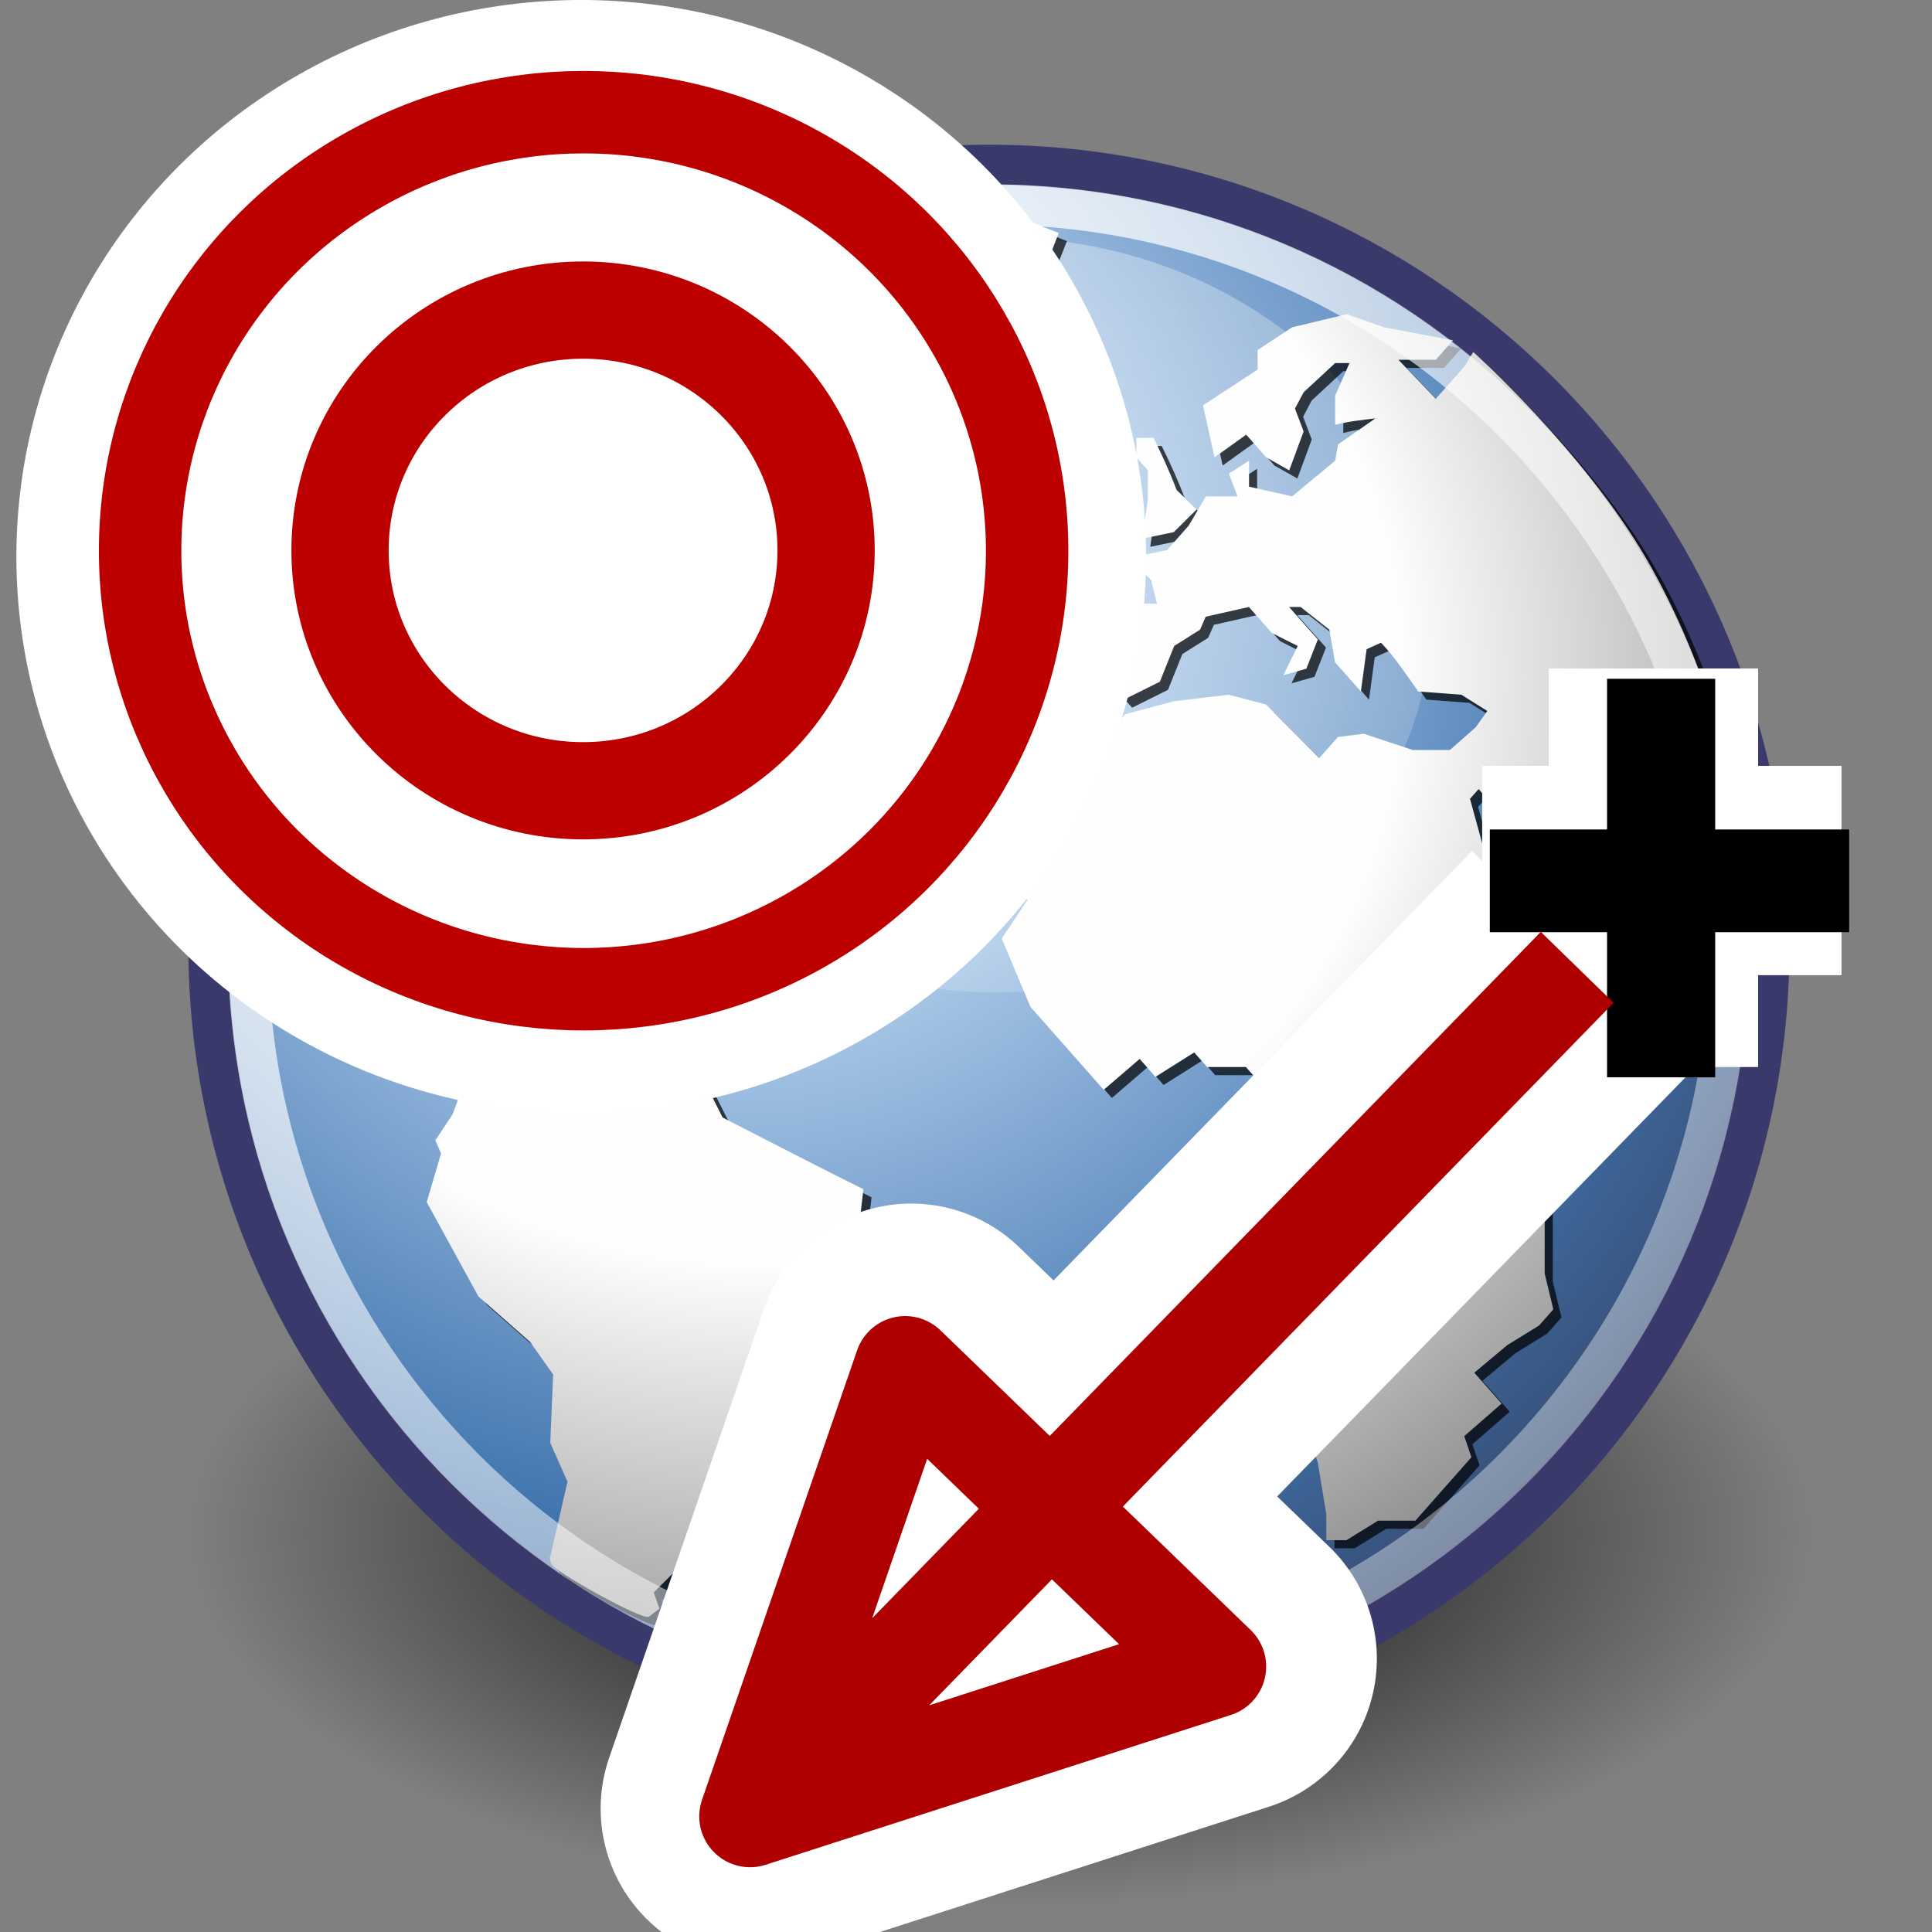<?xml version="1.0" encoding="UTF-8" standalone="no"?>
<!-- Created with Inkscape (http://www.inkscape.org/) -->

<svg
   xmlns:dc="http://purl.org/dc/elements/1.1/"
   xmlns:cc="http://creativecommons.org/ns#"
   xmlns:rdf="http://www.w3.org/1999/02/22-rdf-syntax-ns#"
   xmlns:svg="http://www.w3.org/2000/svg"
   xmlns="http://www.w3.org/2000/svg"
   xmlns:xlink="http://www.w3.org/1999/xlink"
   xmlns:sodipodi="http://sodipodi.sourceforge.net/DTD/sodipodi-0.dtd"
   xmlns:inkscape="http://www.inkscape.org/namespaces/inkscape"
   version="1.0"
   width="48"
   height="48"
   id="svg3440"
   inkscape:version="0.92.4 (5da689c313, 2019-01-14)"
   sodipodi:docname="mapdisplay2.svg">
  <rect width="100%" height="100%" fill="#808080" stroke="none"/>
  <sodipodi:namedview
     pagecolor="#ffffff"
     bordercolor="#666666"
     borderopacity="1"
     objecttolerance="10"
     gridtolerance="10"
     guidetolerance="10"
     inkscape:pageopacity="0"
     inkscape:pageshadow="2"
     inkscape:window-width="1434"
     inkscape:window-height="896"
     id="namedview267"
     showgrid="false"
     inkscape:zoom="4.9166667"
     inkscape:cx="36.922321"
     inkscape:cy="17.266014"
     inkscape:window-x="44"
     inkscape:window-y="24"
     inkscape:window-maximized="0"
     inkscape:current-layer="svg3440"
     inkscape:snap-to-guides="false"
     inkscape:snap-grids="false"
     inkscape:snap-global="false" />
  <defs
     id="defs3">
    <linearGradient
       id="linearGradient4750">
      <stop
         id="stop4752"
         style="stop-color:#ffffff;stop-opacity:1"
         offset="0" />
      <stop
         id="stop4758"
         style="stop-color:#fefefe;stop-opacity:1"
         offset="0.379" />
      <stop
         id="stop4754"
         style="stop-color:#1d1d1d;stop-opacity:1"
         offset="1" />
    </linearGradient>
    <linearGradient
       id="linearGradient4350">
      <stop
         id="stop4352"
         style="stop-color:#ffffff;stop-opacity:1"
         offset="0" />
      <stop
         id="stop4354"
         style="stop-color:#ffffff;stop-opacity:0"
         offset="1" />
    </linearGradient>
    <linearGradient
       id="linearGradient4126">
      <stop
         id="stop4128"
         style="stop-color:#ffffff;stop-opacity:1"
         offset="0" />
      <stop
         id="stop4130"
         style="stop-color:#ffffff;stop-opacity:0.165"
         offset="1" />
    </linearGradient>
    <linearGradient
       id="linearGradient4114">
      <stop
         id="stop4116"
         style="stop-color:#000000;stop-opacity:1"
         offset="0" />
      <stop
         id="stop4118"
         style="stop-color:#000000;stop-opacity:0"
         offset="1" />
    </linearGradient>
    <linearGradient
       id="linearGradient3962">
      <stop
         id="stop3964"
         style="stop-color:#d3e9ff;stop-opacity:1"
         offset="0" />
      <stop
         id="stop4134"
         style="stop-color:#d3e9ff;stop-opacity:1"
         offset="0.155" />
      <stop
         id="stop4346"
         style="stop-color:#4074ae;stop-opacity:1"
         offset="0.75" />
      <stop
         id="stop3966"
         style="stop-color:#36486c;stop-opacity:1"
         offset="1" />
    </linearGradient>
    <radialGradient
       cx="18.248"
       cy="15.716"
       r="29.993"
       fx="18.248"
       fy="15.716"
       id="radialGradient3968"
       xlink:href="#linearGradient3962"
       gradientUnits="userSpaceOnUse"
       gradientTransform="scale(1,1)" />
    <radialGradient
       cx="15.116"
       cy="63.965"
       r="12.289"
       fx="15.116"
       fy="63.965"
       id="radialGradient4120"
       xlink:href="#linearGradient4114"
       gradientUnits="userSpaceOnUse"
       gradientTransform="matrix(1.644,0,0,0.756,0,-10.272)" />
    <radialGradient
       cx="15.601"
       cy="12.142"
       r="43.527"
       fx="15.601"
       fy="12.142"
       id="radialGradient4132"
       xlink:href="#linearGradient4126"
       gradientUnits="userSpaceOnUse"
       gradientTransform="scale(1,1)" />
    <radialGradient
       cx="11.827"
       cy="10.476"
       r="32.665"
       fx="11.827"
       fy="10.476"
       id="radialGradient4356"
       xlink:href="#linearGradient4350"
       gradientUnits="userSpaceOnUse"
       gradientTransform="matrix(0.986,0,0,0.848,9.887,0)" />
    <radialGradient
       cx="18.634"
       cy="17.486"
       r="40.693"
       fx="18.934"
       fy="17.81"
       id="radialGradient4756"
       xlink:href="#linearGradient4750"
       gradientUnits="userSpaceOnUse"
       gradientTransform="scale(1.037,0.964)" />
    <radialGradient
       cx="18.634"
       cy="17.486"
       r="40.693"
       fx="18.934"
       fy="17.81"
       id="radialGradient1460"
       xlink:href="#linearGradient4750"
       gradientUnits="userSpaceOnUse"
       gradientTransform="scale(1.037,0.964)" />
    <radialGradient
       cx="18.634"
       cy="17.486"
       r="40.693"
       fx="18.934"
       fy="17.81"
       id="radialGradient1462"
       xlink:href="#linearGradient4750"
       gradientUnits="userSpaceOnUse"
       gradientTransform="scale(1.037,0.964)" />
    <radialGradient
       cx="18.634"
       cy="17.486"
       r="40.693"
       fx="18.934"
       fy="17.81"
       id="radialGradient1466"
       xlink:href="#linearGradient4750"
       gradientUnits="userSpaceOnUse"
       gradientTransform="scale(1.037,0.964)" />
    <radialGradient
       cx="18.634"
       cy="17.486"
       r="40.693"
       fx="18.934"
       fy="17.81"
       id="radialGradient1468"
       xlink:href="#linearGradient4750"
       gradientUnits="userSpaceOnUse"
       gradientTransform="scale(1.037,0.964)" />
    <radialGradient
       cx="18.634"
       cy="17.486"
       r="40.693"
       fx="18.934"
       fy="17.81"
       id="radialGradient1470"
       xlink:href="#linearGradient4750"
       gradientUnits="userSpaceOnUse"
       gradientTransform="scale(1.037,0.964)" />
    <radialGradient
       cx="18.634"
       cy="17.486"
       r="40.693"
       fx="18.934"
       fy="17.81"
       id="radialGradient1474"
       xlink:href="#linearGradient4750"
       gradientUnits="userSpaceOnUse"
       gradientTransform="scale(1.037,0.964)" />
    <radialGradient
       cx="18.634"
       cy="17.486"
       r="40.693"
       fx="18.934"
       fy="17.81"
       id="radialGradient1476"
       xlink:href="#linearGradient4750"
       gradientUnits="userSpaceOnUse"
       gradientTransform="scale(1.037,0.964)" />
    <radialGradient
       cx="18.634"
       cy="17.486"
       r="40.693"
       fx="18.934"
       fy="17.81"
       id="radialGradient1478"
       xlink:href="#linearGradient4750"
       gradientUnits="userSpaceOnUse"
       gradientTransform="scale(1.037,0.964)" />
    <radialGradient
       cx="18.634"
       cy="17.486"
       r="40.693"
       fx="18.934"
       fy="17.81"
       id="radialGradient1482"
       xlink:href="#linearGradient4750"
       gradientUnits="userSpaceOnUse"
       gradientTransform="scale(1.037,0.964)" />
    <radialGradient
       cx="18.634"
       cy="17.486"
       r="40.693"
       fx="18.934"
       fy="17.81"
       id="radialGradient1484"
       xlink:href="#linearGradient4750"
       gradientUnits="userSpaceOnUse"
       gradientTransform="scale(1.037,0.964)" />
    <radialGradient
       cx="18.634"
       cy="17.486"
       r="40.693"
       fx="18.934"
       fy="17.81"
       id="radialGradient1486"
       xlink:href="#linearGradient4750"
       gradientUnits="userSpaceOnUse"
       gradientTransform="scale(1.037,0.964)" />
    <radialGradient
       cx="18.634"
       cy="17.486"
       r="40.693"
       fx="18.934"
       fy="17.81"
       id="radialGradient1490"
       xlink:href="#linearGradient4750"
       gradientUnits="userSpaceOnUse"
       gradientTransform="scale(1.037,0.964)" />
    <radialGradient
       cx="18.634"
       cy="17.486"
       r="40.693"
       fx="18.934"
       fy="17.81"
       id="radialGradient1492"
       xlink:href="#linearGradient4750"
       gradientUnits="userSpaceOnUse"
       gradientTransform="scale(1.037,0.964)" />
    <radialGradient
       cx="18.634"
       cy="17.486"
       r="40.693"
       fx="18.934"
       fy="17.81"
       id="radialGradient1494"
       xlink:href="#linearGradient4750"
       gradientUnits="userSpaceOnUse"
       gradientTransform="scale(1.037,0.964)" />
    <radialGradient
       cx="18.634"
       cy="17.486"
       r="40.693"
       fx="18.934"
       fy="17.81"
       id="radialGradient1498"
       xlink:href="#linearGradient4750"
       gradientUnits="userSpaceOnUse"
       gradientTransform="scale(1.037,0.964)" />
    <radialGradient
       cx="18.634"
       cy="17.486"
       r="40.693"
       fx="18.934"
       fy="17.81"
       id="radialGradient1500"
       xlink:href="#linearGradient4750"
       gradientUnits="userSpaceOnUse"
       gradientTransform="scale(1.037,0.964)" />
    <radialGradient
       cx="18.634"
       cy="17.486"
       r="40.693"
       fx="18.934"
       fy="17.81"
       id="radialGradient1502"
       xlink:href="#linearGradient4750"
       gradientUnits="userSpaceOnUse"
       gradientTransform="scale(1.037,0.964)" />
    <radialGradient
       cx="18.634"
       cy="17.486"
       r="40.693"
       fx="18.934"
       fy="17.81"
       id="radialGradient1506"
       xlink:href="#linearGradient4750"
       gradientUnits="userSpaceOnUse"
       gradientTransform="scale(1.037,0.964)" />
    <radialGradient
       cx="18.634"
       cy="17.486"
       r="40.693"
       fx="18.934"
       fy="17.81"
       id="radialGradient1508"
       xlink:href="#linearGradient4750"
       gradientUnits="userSpaceOnUse"
       gradientTransform="scale(1.037,0.964)" />
    <radialGradient
       cx="18.634"
       cy="17.486"
       r="40.693"
       fx="18.934"
       fy="17.81"
       id="radialGradient1510"
       xlink:href="#linearGradient4750"
       gradientUnits="userSpaceOnUse"
       gradientTransform="scale(1.037,0.964)" />
    <radialGradient
       cx="18.634"
       cy="17.486"
       r="40.693"
       fx="18.934"
       fy="17.81"
       id="radialGradient1514"
       xlink:href="#linearGradient4750"
       gradientUnits="userSpaceOnUse"
       gradientTransform="scale(1.037,0.964)" />
    <radialGradient
       cx="18.634"
       cy="17.486"
       r="40.693"
       fx="18.934"
       fy="17.81"
       id="radialGradient1516"
       xlink:href="#linearGradient4750"
       gradientUnits="userSpaceOnUse"
       gradientTransform="scale(1.037,0.964)" />
    <radialGradient
       cx="18.634"
       cy="17.486"
       r="40.693"
       fx="18.934"
       fy="17.81"
       id="radialGradient1518"
       xlink:href="#linearGradient4750"
       gradientUnits="userSpaceOnUse"
       gradientTransform="scale(1.037,0.964)" />
    <radialGradient
       cx="18.634"
       cy="17.486"
       r="40.693"
       fx="18.934"
       fy="17.81"
       id="radialGradient1522"
       xlink:href="#linearGradient4750"
       gradientUnits="userSpaceOnUse"
       gradientTransform="scale(1.037,0.964)" />
    <radialGradient
       cx="18.634"
       cy="17.486"
       r="40.693"
       fx="18.934"
       fy="17.81"
       id="radialGradient1524"
       xlink:href="#linearGradient4750"
       gradientUnits="userSpaceOnUse"
       gradientTransform="scale(1.037,0.964)" />
    <radialGradient
       cx="18.634"
       cy="17.486"
       r="40.693"
       fx="18.934"
       fy="17.81"
       id="radialGradient1526"
       xlink:href="#linearGradient4750"
       gradientUnits="userSpaceOnUse"
       gradientTransform="scale(1.037,0.964)" />
    <radialGradient
       cx="18.634"
       cy="17.486"
       r="40.693"
       fx="18.934"
       fy="17.81"
       id="radialGradient1528"
       xlink:href="#linearGradient4750"
       gradientUnits="userSpaceOnUse"
       gradientTransform="scale(1.037,0.964)" />
    <radialGradient
       cx="18.634"
       cy="17.486"
       r="40.693"
       fx="18.934"
       fy="17.81"
       id="radialGradient1530"
       xlink:href="#linearGradient4750"
       gradientUnits="userSpaceOnUse"
       gradientTransform="scale(1.037,0.964)" />
    <radialGradient
       cx="18.634"
       cy="17.486"
       r="40.693"
       fx="18.934"
       fy="17.81"
       id="radialGradient1532"
       xlink:href="#linearGradient4750"
       gradientUnits="userSpaceOnUse"
       gradientTransform="scale(1.037,0.964)" />
    <radialGradient
       cx="18.634"
       cy="17.486"
       r="40.693"
       fx="18.934"
       fy="17.81"
       id="radialGradient1534"
       xlink:href="#linearGradient4750"
       gradientUnits="userSpaceOnUse"
       gradientTransform="scale(1.037,0.964)" />
    <radialGradient
       cx="18.634"
       cy="17.486"
       r="40.693"
       fx="18.934"
       fy="17.81"
       id="radialGradient1536"
       xlink:href="#linearGradient4750"
       gradientUnits="userSpaceOnUse"
       gradientTransform="scale(1.037,0.964)" />
    <radialGradient
       cx="18.634"
       cy="17.486"
       r="40.693"
       fx="18.934"
       fy="17.81"
       id="radialGradient1538"
       xlink:href="#linearGradient4750"
       gradientUnits="userSpaceOnUse"
       gradientTransform="scale(1.037,0.964)" />
    <radialGradient
       cx="18.634"
       cy="17.486"
       r="40.693"
       fx="18.934"
       fy="17.81"
       id="radialGradient1540"
       xlink:href="#linearGradient4750"
       gradientUnits="userSpaceOnUse"
       gradientTransform="scale(1.037,0.964)" />
    <radialGradient
       cx="18.634"
       cy="17.486"
       r="40.693"
       fx="18.934"
       fy="17.81"
       id="radialGradient1542"
       xlink:href="#linearGradient4750"
       gradientUnits="userSpaceOnUse"
       gradientTransform="scale(1.037,0.964)" />
    <radialGradient
       cx="18.634"
       cy="17.486"
       r="40.693"
       fx="18.934"
       fy="17.81"
       id="radialGradient1544"
       xlink:href="#linearGradient4750"
       gradientUnits="userSpaceOnUse"
       gradientTransform="scale(1.037,0.964)" />
    <radialGradient
       cx="18.634"
       cy="17.486"
       r="40.693"
       fx="18.934"
       fy="17.81"
       id="radialGradient1546"
       xlink:href="#linearGradient4750"
       gradientUnits="userSpaceOnUse"
       gradientTransform="scale(1.037,0.964)" />
    <radialGradient
       cx="18.634"
       cy="17.486"
       r="40.693"
       fx="18.934"
       fy="17.81"
       id="radialGradient1550"
       xlink:href="#linearGradient4750"
       gradientUnits="userSpaceOnUse"
       gradientTransform="scale(1.037,0.964)" />
    <radialGradient
       cx="18.634"
       cy="17.486"
       r="40.693"
       fx="18.934"
       fy="17.81"
       id="radialGradient1552"
       xlink:href="#linearGradient4750"
       gradientUnits="userSpaceOnUse"
       gradientTransform="scale(1.037,0.964)" />
    <radialGradient
       cx="18.634"
       cy="17.486"
       r="40.693"
       fx="18.934"
       fy="17.81"
       id="radialGradient1554"
       xlink:href="#linearGradient4750"
       gradientUnits="userSpaceOnUse"
       gradientTransform="scale(1.037,0.964)" />
    <radialGradient
       cx="18.634"
       cy="17.486"
       r="40.693"
       fx="18.934"
       fy="17.81"
       id="radialGradient1558"
       xlink:href="#linearGradient4750"
       gradientUnits="userSpaceOnUse"
       gradientTransform="scale(1.037,0.964)" />
    <linearGradient
       x1="2.062"
       y1="15.257"
       x2="30.6"
       y2="15.257"
       id="linearGradient11322"
       xlink:href="#linearGradient2136"
       gradientUnits="userSpaceOnUse"
       gradientTransform="matrix(0.841,0,0,0.872,4.996,7.023)" />
    <linearGradient
       x1="11.573"
       y1="4.746"
       x2="18.475"
       y2="26.023"
       id="linearGradient11320"
       xlink:href="#linearGradient15107"
       gradientUnits="userSpaceOnUse"
       gradientTransform="matrix(0.841,0,0,0.872,4.996,7.023)" />
    <linearGradient
       x1="5.827"
       y1="7.231"
       x2="13.467"
       y2="17.877"
       id="linearGradient11317"
       xlink:href="#linearGradient18913"
       gradientUnits="userSpaceOnUse"
       gradientTransform="matrix(0.984,0,0,0.746,4.996,7.023)" />
    <linearGradient
       x1="10.184"
       y1="15.148"
       x2="15.311"
       y2="29.569"
       id="linearGradient11311"
       xlink:href="#linearGradient2166"
       gradientUnits="userSpaceOnUse"
       gradientTransform="matrix(1.139,0,0,0.644,4.996,7.023)" />
    <linearGradient
       x1="8.916"
       y1="37.197"
       x2="9.886"
       y2="52.091"
       id="linearGradient11308"
       xlink:href="#linearGradient2152"
       gradientUnits="userSpaceOnUse"
       gradientTransform="matrix(1.537,0,0,0.477,4.996,7.023)" />
    <linearGradient
       x1="8.916"
       y1="37.197"
       x2="9.886"
       y2="52.091"
       id="linearGradient11305"
       xlink:href="#linearGradient2152"
       gradientUnits="userSpaceOnUse"
       gradientTransform="matrix(1.537,0,0,0.477,4.996,7.023)" />
    <linearGradient
       x1="8.916"
       y1="37.197"
       x2="9.886"
       y2="52.091"
       id="linearGradient11302"
       xlink:href="#linearGradient2152"
       gradientUnits="userSpaceOnUse"
       gradientTransform="matrix(1.537,0,0,0.477,4.996,7.023)" />
    <linearGradient
       x1="11.233"
       y1="13.686"
       x2="21.112"
       y2="24.133"
       id="linearGradient11298"
       xlink:href="#linearGradient9749"
       gradientUnits="userSpaceOnUse"
       gradientTransform="matrix(0.841,0,0,0.872,4.996,7.023)" />
    <linearGradient
       x1="8.78"
       y1="37.785"
       x2="9.762"
       y2="32.203"
       id="linearGradient11293"
       xlink:href="#linearGradient2274"
       gradientUnits="userSpaceOnUse"
       gradientTransform="matrix(1.5,0,0,0.489,4.996,7.023)" />
    <radialGradient
       cx="6.703"
       cy="73.616"
       r="7.228"
       fx="6.703"
       fy="73.616"
       id="radialGradient10701"
       xlink:href="#linearGradient10691"
       gradientUnits="userSpaceOnUse"
       gradientTransform="scale(1.902,0.526)" />
    <radialGradient
       cx="6.703"
       cy="73.616"
       r="7.228"
       fx="6.703"
       fy="73.616"
       id="radialGradient10697"
       xlink:href="#linearGradient10691"
       gradientUnits="userSpaceOnUse"
       gradientTransform="scale(1.902,0.526)" />
    <radialGradient
       cx="11.329"
       cy="10.584"
       r="15.532"
       fx="11.329"
       fy="10.584"
       id="radialGradient10687"
       xlink:href="#linearGradient10653"
       gradientUnits="userSpaceOnUse" />
    <linearGradient
       x1="8.088"
       y1="3.362"
       x2="14.409"
       y2="12.373"
       id="linearGradient10685"
       xlink:href="#linearGradient2111"
       gradientUnits="userSpaceOnUse" />
    <linearGradient
       x1="17.987"
       y1="3.362"
       x2="24.309"
       y2="12.373"
       id="linearGradient10683"
       xlink:href="#linearGradient2111"
       gradientUnits="userSpaceOnUse" />
    <linearGradient
       x1="13.037"
       y1="-1.588"
       x2="19.359"
       y2="7.423"
       id="linearGradient10681"
       xlink:href="#linearGradient2111"
       gradientUnits="userSpaceOnUse" />
    <linearGradient
       x1="13.037"
       y1="8.312"
       x2="19.359"
       y2="17.323"
       id="linearGradient10679"
       xlink:href="#linearGradient2111"
       gradientUnits="userSpaceOnUse" />
    <linearGradient
       x1="6.342"
       y1="7.789"
       x2="22.218"
       y2="25.884"
       id="linearGradient10677"
       xlink:href="#linearGradient42174"
       gradientUnits="userSpaceOnUse" />
    <radialGradient
       cx="11.902"
       cy="10.045"
       r="29.293"
       fx="11.902"
       fy="10.045"
       id="radialGradient10675"
       xlink:href="#linearGradient2145"
       gradientUnits="userSpaceOnUse" />
    <radialGradient
       cx="8.747"
       cy="6.828"
       r="29.89"
       fx="8.747"
       fy="6.828"
       id="radialGradient10673"
       xlink:href="#linearGradient37935"
       gradientUnits="userSpaceOnUse" />
    <radialGradient
       cx="11.329"
       cy="10.584"
       r="15.532"
       fx="11.329"
       fy="10.584"
       id="radialGradient10659"
       xlink:href="#linearGradient10653"
       gradientUnits="userSpaceOnUse" />
    <radialGradient
       cx="91.528"
       cy="4.61"
       r="9.542"
       fx="91.613"
       fy="4.847"
       id="radialGradient9026"
       xlink:href="#aigrd25"
       gradientUnits="userSpaceOnUse"
       gradientTransform="matrix(0.988,1.26139e-2,-1.2995e-2,1.012,-25.45,9.6)" />
    <radialGradient
       cx="29.412"
       cy="32.502"
       r="6.282"
       fx="29.412"
       fy="32.502"
       id="aigrd25"
       gradientUnits="userSpaceOnUse"
       gradientTransform="matrix(0.969,-0.12,0.122,0.993,-3.216,3.641)">
      <stop
         id="stop7096"
         style="stop-color:#9db8d2;stop-opacity:1"
         offset="0.185" />
      <stop
         id="stop7098"
         style="stop-color:#88a3be;stop-opacity:1"
         offset="0.329" />
      <stop
         id="stop7100"
         style="stop-color:#496683;stop-opacity:1"
         offset="0.784" />
      <stop
         id="stop7102"
         style="stop-color:#314e6c;stop-opacity:1"
         offset="1" />
    </radialGradient>
    <linearGradient
       x1="39.516"
       y1="17.032"
       x2="26.949"
       y2="6.545"
       id="linearGradient8969"
       xlink:href="#aigrd24"
       gradientUnits="userSpaceOnUse"
       gradientTransform="matrix(1.081,-0.133,0.133,1.081,30.127,20.332)" />
    <linearGradient
       x1="39.516"
       y1="17.032"
       x2="26.949"
       y2="6.545"
       id="aigrd24"
       gradientUnits="userSpaceOnUse"
       gradientTransform="matrix(0.993,-0.122,0.122,0.993,-3.641,23.076)">
      <stop
         id="stop7085"
         style="stop-color:#ffffff;stop-opacity:1"
         offset="0" />
      <stop
         id="stop7087"
         style="stop-color:#d4d4d4;stop-opacity:1"
         offset="1" />
    </linearGradient>
    <linearGradient
       x1="30.193"
       y1="7.36"
       x2="42.86"
       y2="22.756"
       id="aigrd23"
       gradientUnits="userSpaceOnUse"
       gradientTransform="matrix(0.993,-0.122,0.122,0.993,-3.641,23.076)">
      <stop
         id="stop7076"
         style="stop-color:#f1f1f1;stop-opacity:1"
         offset="0" />
      <stop
         id="stop7078"
         style="stop-color:#d4d4d6;stop-opacity:1"
         offset="1" />
    </linearGradient>
    <linearGradient
       x1="8.78"
       y1="37.785"
       x2="9.762"
       y2="32.203"
       id="linearGradient8029"
       xlink:href="#linearGradient2274"
       gradientUnits="userSpaceOnUse"
       gradientTransform="matrix(1.401,0,0,0.457,-17.462,-10.839)" />
    <linearGradient
       x1="11.233"
       y1="13.686"
       x2="21.112"
       y2="24.133"
       id="linearGradient8027"
       xlink:href="#linearGradient9749"
       gradientUnits="userSpaceOnUse"
       gradientTransform="matrix(0.786,0,0,0.814,-17.462,-10.839)" />
    <linearGradient
       x1="8.916"
       y1="37.197"
       x2="9.886"
       y2="52.091"
       id="linearGradient8025"
       xlink:href="#linearGradient2152"
       gradientUnits="userSpaceOnUse"
       gradientTransform="matrix(1.436,0,0,0.446,-17.462,-10.839)" />
    <linearGradient
       x1="8.916"
       y1="37.197"
       x2="9.886"
       y2="52.091"
       id="linearGradient8023"
       xlink:href="#linearGradient2152"
       gradientUnits="userSpaceOnUse"
       gradientTransform="matrix(1.436,0,0,0.446,-17.462,-10.839)" />
    <linearGradient
       x1="8.916"
       y1="37.197"
       x2="9.886"
       y2="52.091"
       id="linearGradient8021"
       xlink:href="#linearGradient2152"
       gradientUnits="userSpaceOnUse"
       gradientTransform="matrix(1.436,0,0,0.446,-17.462,-10.839)" />
    <linearGradient
       x1="10.184"
       y1="15.148"
       x2="15.311"
       y2="29.569"
       id="linearGradient8019"
       xlink:href="#linearGradient2166"
       gradientUnits="userSpaceOnUse"
       gradientTransform="matrix(1.064,0,0,0.601,-17.462,-10.839)" />
    <linearGradient
       x1="5.827"
       y1="7.231"
       x2="13.467"
       y2="17.877"
       id="linearGradient8017"
       xlink:href="#linearGradient18913"
       gradientUnits="userSpaceOnUse"
       gradientTransform="matrix(0.919,0,0,0.697,-17.462,-10.839)" />
    <linearGradient
       x1="2.062"
       y1="15.257"
       x2="30.6"
       y2="15.257"
       id="linearGradient8015"
       xlink:href="#linearGradient2136"
       gradientUnits="userSpaceOnUse"
       gradientTransform="matrix(0.786,0,0,0.814,-17.462,-10.839)" />
    <linearGradient
       x1="11.573"
       y1="4.746"
       x2="18.475"
       y2="26.023"
       id="linearGradient8013"
       xlink:href="#linearGradient15107"
       gradientUnits="userSpaceOnUse"
       gradientTransform="matrix(0.786,0,0,0.814,-17.462,-10.839)" />
    <radialGradient
       cx="28.404"
       cy="31.266"
       r="2.667"
       fx="28.404"
       fy="31.266"
       id="radialGradient7967"
       xlink:href="#aigrd29"
       gradientUnits="userSpaceOnUse"
       gradientTransform="matrix(0.944,-0.113,0.119,0.993,-1.911,3.437)" />
    <radialGradient
       cx="26.855"
       cy="32.231"
       r="4.459"
       fx="26.855"
       fy="32.231"
       id="radialGradient7965"
       xlink:href="#aigrd28"
       gradientUnits="userSpaceOnUse"
       gradientTransform="matrix(1.275,-0.152,0.119,0.993,-9.587,3.93)" />
    <radialGradient
       cx="28.656"
       cy="32.51"
       r="3.343"
       fx="28.656"
       fy="32.51"
       id="radialGradient7963"
       xlink:href="#aigrd27"
       gradientUnits="userSpaceOnUse"
       gradientTransform="matrix(0.993,-0.119,0.119,0.993,-3.607,2.941)" />
    <radialGradient
       cx="27.145"
       cy="33.649"
       r="5.483"
       fx="27.145"
       fy="33.649"
       id="radialGradient7961"
       xlink:href="#aigrd26"
       gradientUnits="userSpaceOnUse"
       gradientTransform="matrix(0.993,-0.119,0.119,0.993,-3.607,2.941)" />
    <linearGradient
       id="linearGradient2274">
      <stop
         id="stop2276"
         style="stop-color:#000000;stop-opacity:0.129"
         offset="0" />
      <stop
         id="stop2278"
         style="stop-color:#000000;stop-opacity:0"
         offset="1" />
    </linearGradient>
    <linearGradient
       id="linearGradient9749">
      <stop
         id="stop9751"
         style="stop-color:#ffffff;stop-opacity:1"
         offset="0" />
      <stop
         id="stop9753"
         style="stop-color:#ededed;stop-opacity:1"
         offset="1" />
    </linearGradient>
    <linearGradient
       id="linearGradient2152">
      <stop
         id="stop2154"
         style="stop-color:#9aa29a;stop-opacity:1"
         offset="0" />
      <stop
         id="stop2156"
         style="stop-color:#b5beb5;stop-opacity:1"
         offset="1" />
    </linearGradient>
    <linearGradient
       id="linearGradient2166">
      <stop
         id="stop2168"
         style="stop-color:#ffffff;stop-opacity:1"
         offset="0" />
      <stop
         id="stop2170"
         style="stop-color:#dcdcdc;stop-opacity:1"
         offset="1" />
    </linearGradient>
    <linearGradient
       id="linearGradient18913">
      <stop
         id="stop18915"
         style="stop-color:#ededed;stop-opacity:1"
         offset="0" />
      <stop
         id="stop18917"
         style="stop-color:#c8c8c8;stop-opacity:1"
         offset="1" />
    </linearGradient>
    <linearGradient
       id="linearGradient15107">
      <stop
         id="stop15109"
         style="stop-color:#ffffff;stop-opacity:1"
         offset="0" />
      <stop
         id="stop15111"
         style="stop-color:#e2e2e2;stop-opacity:1"
         offset="1" />
    </linearGradient>
    <linearGradient
       id="linearGradient2136">
      <stop
         id="stop2138"
         style="stop-color:#989690;stop-opacity:1"
         offset="0" />
      <stop
         id="stop2140"
         style="stop-color:#656460;stop-opacity:1"
         offset="1" />
    </linearGradient>
    <radialGradient
       cx="8.747"
       cy="6.828"
       r="29.89"
       fx="8.747"
       fy="6.828"
       id="radialGradient2153"
       xlink:href="#linearGradient37935"
       gradientUnits="userSpaceOnUse" />
    <linearGradient
       id="linearGradient37935">
      <stop
         id="stop37937"
         style="stop-color:#d17676;stop-opacity:1"
         offset="0" />
      <stop
         id="stop37939"
         style="stop-color:#782020;stop-opacity:1"
         offset="1" />
    </linearGradient>
    <radialGradient
       cx="11.902"
       cy="10.045"
       r="29.293"
       fx="11.902"
       fy="10.045"
       id="radialGradient2151"
       xlink:href="#linearGradient2145"
       gradientUnits="userSpaceOnUse" />
    <linearGradient
       id="linearGradient2145">
      <stop
         id="stop2147"
         style="stop-color:#fffffd;stop-opacity:1"
         offset="0" />
      <stop
         id="stop2149"
         style="stop-color:#cbcbc9;stop-opacity:1"
         offset="1" />
    </linearGradient>
    <linearGradient
       x1="6.342"
       y1="7.789"
       x2="22.218"
       y2="25.884"
       id="linearGradient42180"
       xlink:href="#linearGradient42174"
       gradientUnits="userSpaceOnUse" />
    <linearGradient
       id="linearGradient42174">
      <stop
         id="stop42176"
         style="stop-color:#a0a0a0;stop-opacity:1"
         offset="0" />
      <stop
         id="stop42178"
         style="stop-color:#ffffff;stop-opacity:1"
         offset="1" />
    </linearGradient>
    <linearGradient
       x1="13.037"
       y1="8.312"
       x2="19.359"
       y2="17.323"
       id="linearGradient2129"
       xlink:href="#linearGradient2111"
       gradientUnits="userSpaceOnUse" />
    <linearGradient
       id="linearGradient2111">
      <stop
         id="stop2113"
         style="stop-color:#838383;stop-opacity:1"
         offset="0" />
      <stop
         id="stop2115"
         style="stop-color:#000000;stop-opacity:1"
         offset="1" />
    </linearGradient>
    <linearGradient
       x1="13.037"
       y1="-1.588"
       x2="19.359"
       y2="7.423"
       id="linearGradient2127"
       xlink:href="#linearGradient2111"
       gradientUnits="userSpaceOnUse" />
    <linearGradient
       x1="17.987"
       y1="3.362"
       x2="24.309"
       y2="12.373"
       id="linearGradient2125"
       xlink:href="#linearGradient2111"
       gradientUnits="userSpaceOnUse" />
    <linearGradient
       x1="8.088"
       y1="3.362"
       x2="14.409"
       y2="12.373"
       id="linearGradient2123"
       xlink:href="#linearGradient2111"
       gradientUnits="userSpaceOnUse" />
    <linearGradient
       id="linearGradient10653">
      <stop
         id="stop10655"
         style="stop-color:#fff3f3;stop-opacity:1"
         offset="0" />
      <stop
         id="stop10657"
         style="stop-color:#d23838;stop-opacity:1"
         offset="1" />
    </linearGradient>
    <linearGradient
       id="linearGradient10691">
      <stop
         id="stop10693"
         style="stop-color:#000000;stop-opacity:1"
         offset="0" />
      <stop
         id="stop10695"
         style="stop-color:#000000;stop-opacity:0"
         offset="1" />
    </linearGradient>
    <radialGradient
       cx="8.747"
       cy="6.828"
       r="29.89"
       fx="8.747"
       fy="6.828"
       id="radialGradient3323"
       xlink:href="#linearGradient37935"
       gradientUnits="userSpaceOnUse"
       gradientTransform="matrix(0.677,0,0,0.677,25.759,-0.26)" />
    <radialGradient
       cx="11.902"
       cy="10.045"
       r="29.293"
       fx="11.902"
       fy="10.045"
       id="radialGradient3325"
       xlink:href="#linearGradient2145"
       gradientUnits="userSpaceOnUse"
       gradientTransform="matrix(0.501,0,0,0.501,28.571,2.668)" />
    <linearGradient
       x1="6.342"
       y1="7.789"
       x2="22.218"
       y2="25.884"
       id="linearGradient3327"
       xlink:href="#linearGradient42174"
       gradientUnits="userSpaceOnUse"
       gradientTransform="matrix(0.501,0,0,0.501,28.571,2.668)" />
    <linearGradient
       x1="13.037"
       y1="8.312"
       x2="19.359"
       y2="17.323"
       id="linearGradient3329"
       xlink:href="#linearGradient2111"
       gradientUnits="userSpaceOnUse"
       gradientTransform="matrix(1.143,0,0,1.143,17.576,-3.354)" />
    <linearGradient
       x1="13.037"
       y1="-1.588"
       x2="19.359"
       y2="7.423"
       id="linearGradient3331"
       xlink:href="#linearGradient2111"
       gradientUnits="userSpaceOnUse"
       gradientTransform="matrix(1.143,0,0,1.143,17.576,7.959)" />
    <linearGradient
       x1="17.987"
       y1="3.362"
       x2="24.309"
       y2="12.373"
       id="linearGradient3333"
       xlink:href="#linearGradient2111"
       gradientUnits="userSpaceOnUse"
       gradientTransform="matrix(1.143,0,0,1.143,11.919,2.303)" />
    <linearGradient
       x1="8.088"
       y1="3.362"
       x2="14.409"
       y2="12.373"
       id="linearGradient3335"
       xlink:href="#linearGradient2111"
       gradientUnits="userSpaceOnUse"
       gradientTransform="matrix(1.143,0,0,1.143,23.232,2.303)" />
    <radialGradient
       cx="11.329"
       cy="10.584"
       r="15.532"
       fx="11.329"
       fy="10.584"
       id="radialGradient3337"
       xlink:href="#linearGradient10653"
       gradientUnits="userSpaceOnUse"
       gradientTransform="matrix(0.634,0,0,0.634,26.46,0.469)" />
    <linearGradient
       x1="8.916"
       y1="37.197"
       x2="9.886"
       y2="52.091"
       id="linearGradient3351"
       xlink:href="#linearGradient2152"
       gradientUnits="userSpaceOnUse"
       gradientTransform="matrix(1.478,0,0,0.459,10.407,-8.746)" />
  </defs>
  <path
     inkscape:connector-curvature="0"
     style="fill:url(#radialGradient4120);fill-opacity:1;stroke:none;stroke-opacity:1"
     id="path4112"
     d="m 45.053,38.1 a 20.203,9.293 0 1 1 -40.406,0 20.203,9.293 0 1 1 40.406,0 z" />
  <path
     inkscape:connector-curvature="0"
     style="fill:url(#radialGradient3968);fill-opacity:1;fill-rule:nonzero;stroke:#39396c;stroke-miterlimit:4;stroke-opacity:1"
     id="path3214"
     d="m 43.96,23.485 c 0,10.71 -8.682,19.392 -19.39,19.392 -10.709,0 -19.391,-8.682 -19.391,-19.392 0,-10.709 8.682,-19.39 19.391,-19.39 10.708,0 19.39,8.681 19.39,19.39 l 0,0 z" />
  <path
     inkscape:connector-curvature="0"
     style="opacity:0.422;fill:url(#radialGradient4356);fill-opacity:1;stroke:none;stroke-opacity:1"
     id="path4348"
     d="m 35.557,15.271 a 10.809,9.293 0 1 1 -21.617,0 10.809,9.293 0 1 1 21.617,0 z" />
  <g
     style="fill:#000000;fill-opacity:0.713;fill-rule:nonzero;stroke:none;stroke-miterlimit:4"
     id="g4136"
     transform="matrix(0.982,0,0,0.982,0.121,0.233)">
    <g
       id="g4138">
      <g
         id="g4142">
        <path
           inkscape:connector-curvature="0"
           id="path4144"
           d="m 44.071,20.714 c 0,0.263 0,0 0,0 l -0.545,0.617 c -0.334,-0.394 -0.709,-0.725 -1.09,-1.07 l -0.836,0.123 -0.764,-0.863 0,1.068 0.654,0.495 0.435,0.493 0.582,-0.658 c 0.146,0.274 0.291,0.549 0.436,0.823 l 0,0.822 -0.655,0.74 -1.199,0.823 -0.908,0.906 -0.582,-0.66 0.291,-0.74 -0.581,-0.658 -0.981,-2.098 -0.836,-0.945 -0.219,0.246 0.328,1.193 0.617,0.699 c 0.352,1.018 0.701,1.99 1.164,2.963 0.718,0 1.395,-0.076 2.107,-0.166 l 0,0.576 -0.872,2.139 -0.8,0.904 -0.654,1.4 c 0,0.768 0,1.535 0,2.303 l 0.219,0.906 -0.363,0.41 -0.801,0.494 -0.836,0.699 0.691,0.781 -0.945,0.824 0.182,0.533 -1.418,1.605 -0.944,0 -0.8,0.494 -0.51,0 0,-0.658 -0.217,-1.318 c -0.281,-0.826 -0.574,-1.647 -0.872,-2.467 0,-0.606 0.036,-1.205 0.072,-1.81 l 0.364,-0.822 -0.51,-0.988 0.037,-1.357 -0.691,-0.781 0.346,-1.131 -0.562,-0.638 -0.982,0 -0.327,-0.37 -0.981,0.618 -0.399,-0.454 -0.909,0.782 c -0.617,-0.7 -1.235,-1.399 -1.853,-2.098 l -0.727,-1.728 0.654,-0.986 -0.363,-0.411 0.799,-1.894 c 0.656,-0.816 1.342,-1.6 2.035,-2.386 l 1.236,-0.329 1.381,-0.164 0.945,0.247 1.345,1.356 0.473,-0.534 0.653,-0.082 1.236,0.411 0.945,0 0.654,-0.576 0.291,-0.411 -0.655,-0.411 -1.091,-0.082 c -0.303,-0.42 -0.584,-0.861 -0.943,-1.234 l -0.364,0.164 -0.145,1.07 -0.654,-0.74 -0.144,-0.824 -0.727,-0.574 -0.292,0 0.728,0.822 -0.291,0.74 -0.581,0.164 0.363,-0.74 -0.655,-0.328 -0.58,-0.658 -1.092,0.246 -0.144,0.328 -0.654,0.412 -0.363,0.905 -0.908,0.452 -0.4,-0.452 -0.435,0 0,-1.481 0.945,-0.494 0.727,0 -0.146,-0.575 -0.58,-0.576 0.981,-0.206 0.545,-0.616 0.435,-0.741 0.801,0 -0.219,-0.575 0.51,-0.329 0,0.658 1.09,0.246 1.09,-0.904 0.073,-0.412 0.944,-0.658 c -0.342,0.043 -0.684,0.074 -1.018,0.165 l 0,-0.741 0.363,-0.823 -0.363,0 -0.798,0.74 -0.219,0.412 0.219,0.577 -0.364,0.986 -0.581,-0.329 -0.508,-0.575 -0.801,0.575 -0.291,-1.316 1.381,-0.905 0,-0.494 0.873,-0.576 1.381,-0.33 0.945,0.33 1.744,0.329 -0.435,0.493 -0.945,0 0.945,0.987 0.727,-0.822 0.221,-0.362 c 0,0 2.787,2.498 4.38,5.231 1.593,2.733 2.341,5.955 2.341,6.609 z" />
      </g>
    </g>
    <g
       id="g4146">
      <g
         id="g4150">
        <path
           inkscape:connector-curvature="0"
           id="path4152"
           d="m 26.07,9.236 -0.073,0.493 0.51,0.329 0.871,-0.576 -0.435,-0.494 -0.582,0.33 -0.29,-0.083" />
      </g>
    </g>
    <g
       id="g4154">
      <g
         id="g4158">
        <path
           inkscape:connector-curvature="0"
           id="path4160"
           d="m 26.87,5.863 -1.891,-0.741 -2.18,0.247 -2.69,0.74 -0.509,0.494 1.672,1.151 0,0.658 -0.654,0.658 0.873,1.729 0.58,-0.33 0.729,-1.151 c 1.123,-0.347 2.13,-0.741 3.197,-1.234 l 0.873,-2.221" />
      </g>
    </g>
    <g
       id="g4162">
      <g
         id="g4166">
        <path
           inkscape:connector-curvature="0"
           id="path4168"
           d="m 28.833,12.775 -0.291,-0.741 -0.51,0.165 0.146,0.904 0.654,-0.328" />
      </g>
    </g>
    <g
       id="g4170">
      <g
         id="g4174">
        <path
           inkscape:connector-curvature="0"
           id="path4176"
           d="m 29.123,12.609 -0.145,0.988 0.8,-0.165 0.581,-0.575 -0.509,-0.494 C 29.679,11.908 29.482,11.483 29.268,11.046 l -0.435,0 0,0.493 0.29,0.329 0,0.74" />
      </g>
    </g>
    <g
       id="g4178">
      <g
         id="g4182">
        <path
           inkscape:connector-curvature="0"
           id="path4184"
           d="m 18.365,28.242 -0.582,-1.152 -1.09,-0.247 -0.582,-1.562 -1.454,0.164 -1.235,-0.904 -1.309,1.151 0,0.182 c -0.396,-0.114 -0.883,-0.13 -1.235,-0.347 l -0.291,-0.822 0,-0.905 -0.872,0.082 c 0.073,-0.576 0.145,-1.151 0.218,-1.728 l -0.509,0 -0.508,0.658 -0.509,0.246 -0.727,-0.41 -0.073,-0.905 0.145,-0.987 1.091,-0.822 0.872,0 0.145,-0.494 1.09,0.246 0.8,0.988 0.145,-1.647 1.381,-1.151 0.509,-1.234 1.018,-0.411 0.582,-0.822 1.308,-0.248 0.655,-0.986 c -0.654,0 -1.309,0 -1.963,0 l 1.236,-0.576 0.872,0 1.236,-0.412 0.145,-0.492 -0.436,-0.412 -0.509,-0.165 0.145,-0.493 -0.363,-0.74 -0.873,0.328 0.145,-0.658 -1.018,-0.576 -0.799,1.398 0.072,0.494 -0.799,0.33 -0.509,1.069 -0.218,-0.987 -1.381,-0.576 -0.218,-0.74 1.817,-1.07 0.8,-0.74 0.073,-0.905 -0.436,-0.247 -0.582,-0.083 -0.363,0.905 c 0,0 -0.608,0.119 -0.764,0.158 -1.996,1.839 -6.029,5.81 -6.966,13.306 0.037,0.174 0.679,1.182 0.679,1.182 l 1.526,0.904 1.526,0.412 0.655,0.823 1.017,0.74 0.582,-0.082 0.436,0.196 0,0.133 -0.581,1.563 -0.436,0.658 0.145,0.33 -0.363,1.232 1.309,2.387 1.308,1.152 0.582,0.822 -0.073,1.728 0.436,0.986 -0.436,1.893 c 0,0 -0.034,-0.012 0.021,0.178 0.056,0.19 2.329,1.451 2.474,1.344 0.144,-0.109 0.267,-0.205 0.267,-0.205 l -0.145,-0.41 0.581,-0.576 0.218,-0.576 0.945,-0.33 0.727,-1.81 -0.218,-0.492 0.508,-0.74 1.091,-0.248 0.582,-1.316 -0.145,-1.645 0.872,-1.234 0.145,-1.234 C 20.733,29.461 19.549,28.851 18.365,28.242" />
      </g>
    </g>
    <g
       id="g4186">
      <g
         id="g4190">
        <path
           inkscape:connector-curvature="0"
           id="path4192"
           d="m 16.766,9.565 0.727,0.494 0.582,0 0,-0.576 -0.727,-0.329 -0.582,0.411" />
      </g>
    </g>
    <g
       id="g4194">
      <g
         id="g4198">
        <path
           inkscape:connector-curvature="0"
           id="path4200"
           d="m 14.876,8.907 -0.364,0.905 0.727,0 0.364,-0.823 C 15.917,8.768 16.229,8.544 16.548,8.331 l 0.727,0.247 c 0.484,0.329 0.969,0.658 1.454,0.987 L 19.456,8.907 18.656,8.578 18.292,7.837 16.911,7.673 16.838,7.261 16.184,7.426 15.894,8.002 15.53,7.261 l -0.145,0.329 0.073,0.823 -0.582,0.494" />
      </g>
    </g>
    <g
       id="g4202">
      <g
         style="opacity:0.75"
         id="g4204">
        <path
           inkscape:connector-curvature="0"
           id="path4206"
           d="" />
      </g>
      <g
         id="g4208">
        <path
           inkscape:connector-curvature="0"
           id="path4210"
           d="" />
      </g>
    </g>
    <g
       id="g4212">
      <g
         style="opacity:0.75"
         id="g4214">
        <path
           inkscape:connector-curvature="0"
           id="path4216"
           d="" />
      </g>
      <g
         id="g4218">
        <path
           inkscape:connector-curvature="0"
           id="path4220"
           d="" />
      </g>
    </g>
    <g
       id="g4222">
      <g
         id="g4226">
        <path
           inkscape:connector-curvature="0"
           id="path4228"
           d="M 17.492,6.85 17.856,6.521 18.583,6.356 c 0.498,-0.242 0.998,-0.405 1.526,-0.576 l -0.29,-0.494 -0.939,0.135 -0.443,0.442 -0.731,0.106 -0.65,0.305 -0.316,0.153 -0.193,0.258 0.944,0.164" />
      </g>
    </g>
    <g
       id="g4230">
      <g
         id="g4234">
        <path
           inkscape:connector-curvature="0"
           id="path4236"
           d="m 18.729,14.666 0.436,-0.658 -0.655,-0.493 0.218,1.151" />
      </g>
    </g>
  </g>
  <g
     style="display:inline;overflow:visible;visibility:visible;fill:url(#radialGradient1460);fill-opacity:1;fill-rule:nonzero;stroke:none;stroke-width:1.018;stroke-linecap:butt;stroke-linejoin:miter;stroke-miterlimit:4;stroke-dashoffset:0;stroke-opacity:1;marker:none"
     id="g3216"
     transform="matrix(0.982,0,0,0.982,-0.081,0.031)">
    <g
       style="display:inline;overflow:visible;visibility:visible;fill:url(#radialGradient1462);stroke-dashoffset:0;marker:none"
       id="g3218">
      <g
         style="display:inline;overflow:visible;visibility:visible;fill:url(#radialGradient1466);stroke-dashoffset:0;marker:none"
         id="g3222">
        <path
           inkscape:connector-curvature="0"
           style="display:inline;overflow:visible;visibility:visible;fill:url(#radialGradient1468);stroke-dashoffset:0;marker:none"
           id="path3224"
           d="m 44.071,20.714 c 0,0.263 0,0 0,0 l -0.545,0.617 c -0.334,-0.394 -0.709,-0.725 -1.09,-1.07 l -0.836,0.123 -0.764,-0.863 0,1.068 0.654,0.495 0.435,0.493 0.582,-0.658 c 0.146,0.274 0.291,0.549 0.436,0.823 l 0,0.822 -0.655,0.74 -1.199,0.823 -0.908,0.906 -0.582,-0.66 0.291,-0.74 -0.581,-0.658 -0.981,-2.098 -0.836,-0.945 -0.219,0.246 0.328,1.193 0.617,0.699 c 0.352,1.018 0.701,1.99 1.164,2.963 0.718,0 1.395,-0.076 2.107,-0.166 l 0,0.576 -0.872,2.139 -0.8,0.904 -0.654,1.4 c 0,0.768 0,1.535 0,2.303 l 0.219,0.906 -0.363,0.41 -0.801,0.494 -0.836,0.699 0.691,0.781 -0.945,0.824 0.182,0.533 -1.418,1.605 -0.944,0 -0.8,0.494 -0.51,0 0,-0.658 -0.217,-1.318 c -0.281,-0.826 -0.574,-1.647 -0.872,-2.467 0,-0.606 0.036,-1.205 0.072,-1.81 l 0.364,-0.822 -0.51,-0.988 0.037,-1.357 -0.691,-0.781 0.346,-1.131 -0.562,-0.638 -0.982,0 -0.327,-0.37 -0.981,0.618 -0.399,-0.454 -0.909,0.782 c -0.617,-0.7 -1.235,-1.399 -1.853,-2.098 l -0.727,-1.728 0.654,-0.986 -0.363,-0.411 0.799,-1.894 c 0.656,-0.816 1.342,-1.6 2.035,-2.386 l 1.236,-0.329 1.381,-0.164 0.945,0.247 1.345,1.356 0.473,-0.534 0.653,-0.082 1.236,0.411 0.945,0 0.654,-0.576 0.291,-0.411 -0.655,-0.411 -1.091,-0.082 c -0.303,-0.42 -0.584,-0.861 -0.943,-1.234 l -0.364,0.164 -0.145,1.07 -0.654,-0.74 -0.144,-0.824 -0.727,-0.574 -0.292,0 0.728,0.822 -0.291,0.74 -0.581,0.164 0.363,-0.74 -0.655,-0.328 -0.58,-0.658 -1.092,0.246 -0.144,0.328 -0.654,0.412 -0.363,0.905 -0.908,0.452 -0.4,-0.452 -0.435,0 0,-1.481 0.945,-0.494 0.727,0 -0.146,-0.575 -0.58,-0.576 0.981,-0.206 0.545,-0.616 0.435,-0.741 0.801,0 -0.219,-0.575 0.51,-0.329 0,0.658 1.09,0.246 1.09,-0.904 0.073,-0.412 0.944,-0.658 c -0.342,0.043 -0.684,0.074 -1.018,0.165 l 0,-0.741 0.363,-0.823 -0.363,0 -0.798,0.74 -0.219,0.412 0.219,0.577 -0.364,0.986 -0.581,-0.329 -0.508,-0.575 -0.801,0.575 -0.291,-1.316 1.381,-0.905 0,-0.494 0.873,-0.576 1.381,-0.33 0.945,0.33 1.744,0.329 -0.435,0.493 -0.945,0 0.945,0.987 0.727,-0.822 0.221,-0.362 c 0,0 2.787,2.498 4.38,5.231 1.593,2.733 2.341,5.955 2.341,6.609 z" />
      </g>
    </g>
    <g
       style="display:inline;overflow:visible;visibility:visible;fill:url(#radialGradient1470);stroke-dashoffset:0;marker:none"
       id="g3226">
      <g
         style="display:inline;overflow:visible;visibility:visible;fill:url(#radialGradient1474);stroke-dashoffset:0;marker:none"
         id="g3230">
        <path
           inkscape:connector-curvature="0"
           style="display:inline;overflow:visible;visibility:visible;fill:url(#radialGradient1476);stroke-dashoffset:0;marker:none"
           id="path3232"
           d="m 26.07,9.236 -0.073,0.493 0.51,0.329 0.871,-0.576 -0.435,-0.494 -0.582,0.33 -0.29,-0.083" />
      </g>
    </g>
    <g
       style="display:inline;overflow:visible;visibility:visible;fill:url(#radialGradient1478);stroke-dashoffset:0;marker:none"
       id="g3234">
      <g
         style="display:inline;overflow:visible;visibility:visible;fill:url(#radialGradient1482);stroke-dashoffset:0;marker:none"
         id="g3238">
        <path
           inkscape:connector-curvature="0"
           style="display:inline;overflow:visible;visibility:visible;fill:url(#radialGradient1484);stroke-dashoffset:0;marker:none"
           id="path3240"
           d="m 26.87,5.863 -1.891,-0.741 -2.18,0.247 -2.69,0.74 -0.509,0.494 1.672,1.151 0,0.658 -0.654,0.658 0.873,1.729 0.58,-0.33 0.729,-1.151 c 1.123,-0.347 2.13,-0.741 3.197,-1.234 l 0.873,-2.221" />
      </g>
    </g>
    <g
       style="display:inline;overflow:visible;visibility:visible;fill:url(#radialGradient1486);stroke-dashoffset:0;marker:none"
       id="g3242">
      <g
         style="display:inline;overflow:visible;visibility:visible;fill:url(#radialGradient1490);stroke-dashoffset:0;marker:none"
         id="g3246">
        <path
           inkscape:connector-curvature="0"
           style="display:inline;overflow:visible;visibility:visible;fill:url(#radialGradient1492);stroke-dashoffset:0;marker:none"
           id="path3248"
           d="m 28.833,12.775 -0.291,-0.741 -0.51,0.165 0.146,0.904 0.654,-0.328" />
      </g>
    </g>
    <g
       style="display:inline;overflow:visible;visibility:visible;fill:url(#radialGradient1494);stroke-dashoffset:0;marker:none"
       id="g3250">
      <g
         style="display:inline;overflow:visible;visibility:visible;fill:url(#radialGradient1498);stroke-dashoffset:0;marker:none"
         id="g3254">
        <path
           inkscape:connector-curvature="0"
           style="display:inline;overflow:visible;visibility:visible;fill:url(#radialGradient1500);stroke-dashoffset:0;marker:none"
           id="path3256"
           d="m 29.123,12.609 -0.145,0.988 0.8,-0.165 0.581,-0.575 -0.509,-0.494 C 29.679,11.908 29.482,11.483 29.268,11.046 l -0.435,0 0,0.493 0.29,0.329 0,0.74" />
      </g>
    </g>
    <g
       style="display:inline;overflow:visible;visibility:visible;fill:url(#radialGradient1502);stroke-dashoffset:0;marker:none"
       id="g3258">
      <g
         style="display:inline;overflow:visible;visibility:visible;fill:url(#radialGradient1506);stroke-dashoffset:0;marker:none"
         id="g3262">
        <path
           inkscape:connector-curvature="0"
           style="display:inline;overflow:visible;visibility:visible;fill:url(#radialGradient1508);stroke-dashoffset:0;marker:none"
           id="path3264"
           d="m 18.365,28.242 -0.582,-1.152 -1.09,-0.247 -0.582,-1.562 -1.454,0.164 -1.235,-0.904 -1.309,1.151 0,0.182 c -0.396,-0.114 -0.883,-0.13 -1.235,-0.347 l -0.291,-0.822 0,-0.905 -0.872,0.082 c 0.073,-0.576 0.145,-1.151 0.218,-1.728 l -0.509,0 -0.508,0.658 -0.509,0.246 -0.727,-0.41 -0.073,-0.905 0.145,-0.987 1.091,-0.822 0.872,0 0.145,-0.494 1.09,0.246 0.8,0.988 0.145,-1.647 1.381,-1.151 0.509,-1.234 1.018,-0.411 0.582,-0.822 1.308,-0.248 0.655,-0.986 c -0.654,0 -1.309,0 -1.963,0 l 1.236,-0.576 0.872,0 1.236,-0.412 0.145,-0.492 -0.436,-0.412 -0.509,-0.165 0.145,-0.493 -0.363,-0.74 -0.873,0.328 0.145,-0.658 -1.018,-0.576 -0.799,1.398 0.072,0.494 -0.799,0.33 -0.509,1.069 -0.218,-0.987 -1.381,-0.576 -0.218,-0.74 1.817,-1.07 0.8,-0.74 0.073,-0.905 -0.436,-0.247 -0.582,-0.083 -0.363,0.905 c 0,0 -0.608,0.119 -0.764,0.158 -1.996,1.839 -6.029,5.81 -6.966,13.306 0.037,0.174 0.679,1.182 0.679,1.182 l 1.526,0.904 1.526,0.412 0.655,0.823 1.017,0.74 0.582,-0.082 0.436,0.196 0,0.133 -0.581,1.563 -0.436,0.658 0.145,0.33 -0.363,1.232 1.309,2.387 1.308,1.152 0.582,0.822 -0.073,1.728 0.436,0.986 -0.436,1.893 c 0,0 -0.034,-0.012 0.021,0.178 0.056,0.19 2.329,1.451 2.474,1.344 0.144,-0.109 0.267,-0.205 0.267,-0.205 l -0.145,-0.41 0.581,-0.576 0.218,-0.576 0.945,-0.33 0.727,-1.81 -0.218,-0.492 0.508,-0.74 1.091,-0.248 0.582,-1.316 -0.145,-1.645 0.872,-1.234 0.145,-1.234 C 20.733,29.461 19.549,28.851 18.365,28.242" />
      </g>
    </g>
    <g
       style="display:inline;overflow:visible;visibility:visible;fill:url(#radialGradient1510);stroke-dashoffset:0;marker:none"
       id="g3266">
      <g
         style="display:inline;overflow:visible;visibility:visible;fill:url(#radialGradient1514);stroke-dashoffset:0;marker:none"
         id="g3270">
        <path
           inkscape:connector-curvature="0"
           style="display:inline;overflow:visible;visibility:visible;fill:url(#radialGradient1516);stroke-dashoffset:0;marker:none"
           id="path3272"
           d="m 16.766,9.565 0.727,0.494 0.582,0 0,-0.576 -0.727,-0.329 -0.582,0.411" />
      </g>
    </g>
    <g
       style="display:inline;overflow:visible;visibility:visible;fill:url(#radialGradient1518);stroke-dashoffset:0;marker:none"
       id="g3274">
      <g
         style="display:inline;overflow:visible;visibility:visible;fill:url(#radialGradient1522);stroke-dashoffset:0;marker:none"
         id="g3278">
        <path
           inkscape:connector-curvature="0"
           style="display:inline;overflow:visible;visibility:visible;fill:url(#radialGradient1524);stroke-dashoffset:0;marker:none"
           id="path3280"
           d="m 14.876,8.907 -0.364,0.905 0.727,0 0.364,-0.823 C 15.917,8.768 16.229,8.544 16.548,8.331 l 0.727,0.247 c 0.484,0.329 0.969,0.658 1.454,0.987 L 19.456,8.907 18.656,8.578 18.292,7.837 16.911,7.673 16.838,7.261 16.184,7.426 15.894,8.002 15.53,7.261 l -0.145,0.329 0.073,0.823 -0.582,0.494" />
      </g>
    </g>
    <g
       style="display:inline;overflow:visible;visibility:visible;fill:url(#radialGradient1526);stroke-dashoffset:0;marker:none"
       id="g3282">
      <g
         style="display:inline;overflow:visible;visibility:visible;opacity:0.75;fill:url(#radialGradient1528);stroke-dashoffset:0;marker:none"
         id="g3284">
        <path
           inkscape:connector-curvature="0"
           style="display:inline;overflow:visible;visibility:visible;fill:url(#radialGradient1530);stroke-dashoffset:0;marker:none"
           id="path3286"
           d="" />
      </g>
      <g
         style="display:inline;overflow:visible;visibility:visible;fill:url(#radialGradient1532);stroke-dashoffset:0;marker:none"
         id="g3288">
        <path
           inkscape:connector-curvature="0"
           style="display:inline;overflow:visible;visibility:visible;fill:url(#radialGradient1534);stroke-dashoffset:0;marker:none"
           id="path3290"
           d="" />
      </g>
    </g>
    <g
       style="display:inline;overflow:visible;visibility:visible;fill:url(#radialGradient1536);stroke-dashoffset:0;marker:none"
       id="g3292">
      <g
         style="display:inline;overflow:visible;visibility:visible;opacity:0.75;fill:url(#radialGradient1538);stroke-dashoffset:0;marker:none"
         id="g3294">
        <path
           inkscape:connector-curvature="0"
           style="display:inline;overflow:visible;visibility:visible;fill:url(#radialGradient1540);stroke-dashoffset:0;marker:none"
           id="path3296"
           d="" />
      </g>
      <g
         style="display:inline;overflow:visible;visibility:visible;fill:url(#radialGradient1542);stroke-dashoffset:0;marker:none"
         id="g3298">
        <path
           inkscape:connector-curvature="0"
           style="display:inline;overflow:visible;visibility:visible;fill:url(#radialGradient1544);stroke-dashoffset:0;marker:none"
           id="path3300"
           d="" />
      </g>
    </g>
    <g
       style="display:inline;overflow:visible;visibility:visible;fill:url(#radialGradient1546);stroke-dashoffset:0;marker:none"
       id="g3302">
      <g
         style="display:inline;overflow:visible;visibility:visible;fill:url(#radialGradient1550);stroke-dashoffset:0;marker:none"
         id="g3306">
        <path
           inkscape:connector-curvature="0"
           style="display:inline;overflow:visible;visibility:visible;fill:url(#radialGradient1552);stroke-dashoffset:0;marker:none"
           id="path3308"
           d="M 17.492,6.85 17.856,6.521 18.583,6.356 c 0.498,-0.242 0.998,-0.405 1.526,-0.576 l -0.29,-0.494 -0.939,0.135 -0.443,0.442 -0.731,0.106 -0.65,0.305 -0.316,0.153 -0.193,0.258 0.944,0.164" />
      </g>
    </g>
    <g
       style="display:inline;overflow:visible;visibility:visible;fill:url(#radialGradient1554);stroke-dashoffset:0;marker:none"
       id="g3310">
      <g
         style="display:inline;overflow:visible;visibility:visible;fill:url(#radialGradient1558);stroke-dashoffset:0;marker:none"
         id="g3314">
        <path
           inkscape:connector-curvature="0"
           style="display:inline;overflow:visible;visibility:visible;fill:url(#radialGradient4756);stroke-dashoffset:0;marker:none"
           id="path3316"
           d="m 18.729,14.666 0.436,-0.658 -0.655,-0.493 0.218,1.151" />
      </g>
    </g>
  </g>
  <path
     inkscape:connector-curvature="0"
     style="fill:none;fill-opacity:1;fill-rule:nonzero;stroke:url(#radialGradient4132);stroke-miterlimit:4;stroke-opacity:1"
     id="path4122"
     d="m 42.975,23.486 c 0,10.166 -8.241,18.407 -18.406,18.407 -10.165,0 -18.406,-8.241 -18.406,-18.407 0,-10.165 8.241,-18.406 18.406,-18.406 10.164,0 18.406,8.24 18.406,18.406 l 0,0 z" />
  <ellipse
     style="opacity:1;fill:#bc0000;fill-opacity:1;stroke:none;stroke-width:5.277;stroke-linecap:round;stroke-linejoin:round;stroke-miterlimit:4;stroke-dasharray:none;stroke-opacity:1"
     id="path8414"
     cx="14.385"
     cy="13.827"
     rx="1.615"
     ry="1.661" />
  <ellipse
     style="opacity:1;fill:#ffffff;fill-opacity:1;fill-rule:evenodd;stroke:none;stroke-width:5.189;stroke-linecap:round;stroke-linejoin:miter;stroke-miterlimit:4;stroke-dasharray:none;stroke-dashoffset:0;stroke-opacity:1"
     id="path6131"
     cx="14.441"
     cy="13.831"
     rx="14.034"
     ry="13.831" />
  <ellipse
     style="opacity:1;fill:none;fill-opacity:1;stroke:#bc0000;stroke-width:2.048;stroke-linecap:round;stroke-linejoin:round;stroke-miterlimit:4;stroke-dasharray:none;stroke-opacity:1"
     id="path8077"
     cx="14.5"
     cy="13.682"
     rx="11.019"
     ry="10.895" />
  <ellipse
     style="opacity:1;fill:none;fill-opacity:1;stroke:#bc0000;stroke-width:2.416;stroke-linecap:round;stroke-linejoin:round;stroke-miterlimit:4;stroke-dasharray:none;stroke-opacity:1"
     id="path8077-5-8"
     cx="14.486"
     cy="13.675"
     rx="6.038"
     ry="5.971" />
  <path
     style="fill:none;fill-rule:evenodd;stroke:#ffffff;stroke-width:7.725;stroke-linecap:butt;stroke-linejoin:round;stroke-miterlimit:4;stroke-dasharray:none;stroke-opacity:1"
     d="M 39.335,23.838 18.785,44.933 30.345,41.21 22.638,33.765 18.785,44.933"
     id="path8158-3"
     inkscape:connector-curvature="0" />
  <g
     transform="translate(-0.19,-0.256)"
     id="g6150-6"
     style="stroke:#ffffff;stroke-width:5.2;stroke-miterlimit:4;stroke-dasharray:none;stroke-opacity:1">
    <path
       inkscape:connector-curvature="0"
       id="path8154-7"
       d="M 41.27,26.766 V 16.864"
       style="fill:none;fill-rule:evenodd;stroke:#ffffff;stroke-width:5.2;stroke-linecap:butt;stroke-linejoin:miter;stroke-miterlimit:4;stroke-dasharray:none;stroke-opacity:1" />
    <path
       inkscape:connector-curvature="0"
       id="path8156-5"
       d="M 45.942,21.884 H 37.014"
       style="fill:none;fill-rule:evenodd;stroke:#ffffff;stroke-width:5.2;stroke-linecap:butt;stroke-linejoin:miter;stroke-miterlimit:4;stroke-dasharray:none;stroke-opacity:1" />
  </g>
  <g
     id="g6150">
    <path
       inkscape:connector-curvature="0"
       id="path8154"
       d="M 41.27,26.766 V 16.864"
       style="fill:none;fill-rule:evenodd;stroke:#000000;stroke-width:2.687;stroke-linecap:butt;stroke-linejoin:miter;stroke-miterlimit:4;stroke-dasharray:none;stroke-opacity:1" />
    <path
       inkscape:connector-curvature="0"
       id="path8156"
       d="M 45.942,21.884 H 37.014"
       style="fill:none;fill-rule:evenodd;stroke:#000000;stroke-width:2.552;stroke-linecap:butt;stroke-linejoin:miter;stroke-miterlimit:4;stroke-dasharray:none;stroke-opacity:1" />
  </g>
  <path
     style="fill:none;fill-rule:evenodd;stroke:#ae0000;stroke-width:2.525;stroke-linecap:butt;stroke-linejoin:round;stroke-miterlimit:4;stroke-dasharray:none;stroke-opacity:1"
     d="M 39.185,24.033 18.635,45.128 30.195,41.405 22.488,33.96 18.635,45.128"
     id="path8158"
     inkscape:connector-curvature="0" />
</svg>
